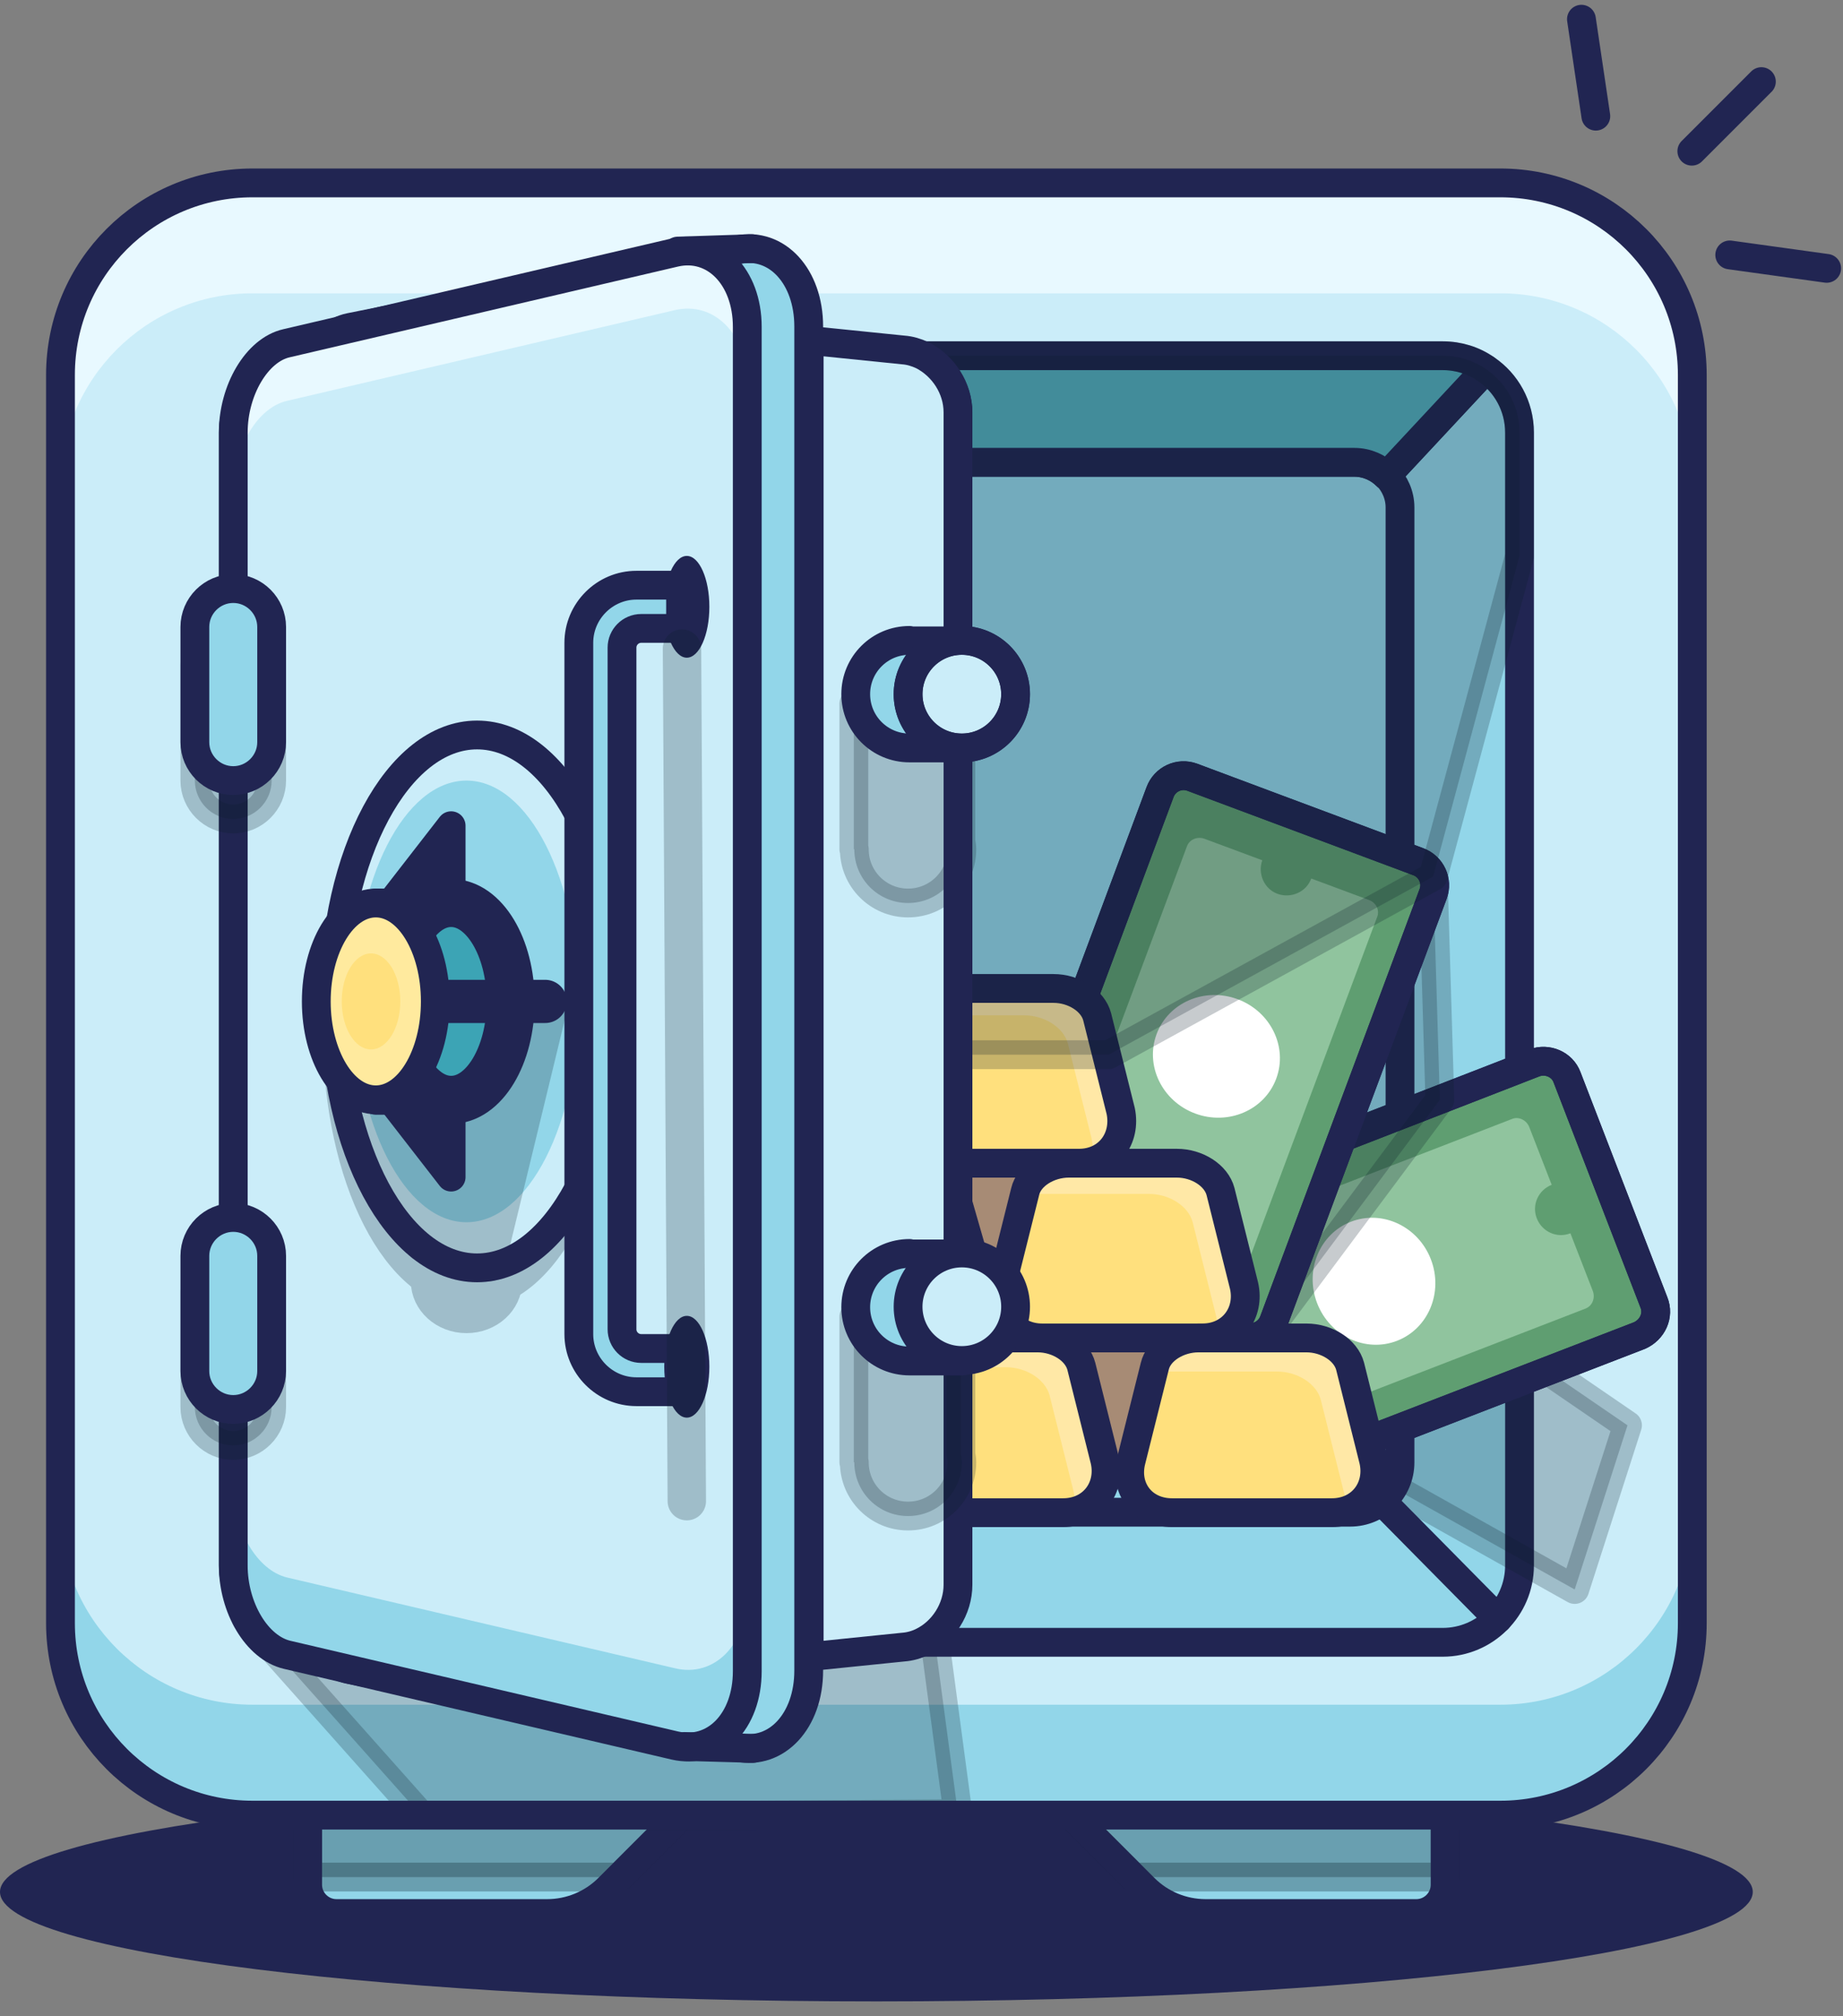 <svg width="96" height="105" viewBox="0 0 96 105" fill="none" xmlns="http://www.w3.org/2000/svg">
<rect x="0" y="0" width="96" height="105" fill="#808080" stroke="none"/>
<path d="M45.65 104.225C70.862 104.225 91.3 101.673 91.3 98.525C91.3 95.377 70.862 92.825 45.65 92.825C20.438 92.825 0 95.377 0 98.525C0 101.673 20.438 104.225 45.65 104.225Z" fill="#212552"/>
<path d="M35.525 94.5V92.65C35.525 91.825 34.85 91.15 34.025 91.15H17.525C16.7 91.15 16.025 91.825 16.025 92.65V98.15C16.025 98.975 16.7 99.65 17.525 99.65H28.5C29.7 99.65 30.85 99.175 31.7 98.325L35.525 94.5Z" fill="#92D6E9"/>
<path opacity="0.3" d="M34.025 91.15H17.525C16.7 91.15 16.025 91.825 16.025 92.65V97.75H32.275L35.525 94.5V92.65C35.525 91.825 34.85 91.15 34.025 91.15Z" fill="#0A1E2B" stroke="#0A1E2B" stroke-width="1.5" stroke-miterlimit="10" stroke-linecap="round" stroke-linejoin="round"/>
<path d="M55.775 94.5V92.65C55.775 91.825 56.45 91.15 57.275 91.15H73.775C74.6 91.15 75.275 91.825 75.275 92.65V98.15C75.275 98.975 74.6 99.65 73.775 99.65H62.8C61.6 99.65 60.45 99.175 59.6 98.325L55.775 94.5Z" fill="#92D6E9"/>
<path opacity="0.3" d="M73.775 91.15H57.275C56.45 91.15 55.775 91.825 55.775 92.65V94.5L59.025 97.75H75.275V92.65C75.275 91.825 74.6 91.15 73.775 91.15Z" fill="#0A1E2B" stroke="#0A1E2B" stroke-width="1.5" stroke-miterlimit="10" stroke-linecap="round" stroke-linejoin="round"/>
<path d="M35.525 94.5V92.65C35.525 91.825 34.85 91.15 34.025 91.15H17.525C16.7 91.15 16.025 91.825 16.025 92.65V98.15C16.025 98.975 16.7 99.65 17.525 99.65H28.5C29.7 99.65 30.85 99.175 31.7 98.325L35.525 94.5Z" stroke="#212552" stroke-width="1.5" stroke-miterlimit="10" stroke-linecap="round" stroke-linejoin="round"/>
<path d="M55.775 94.5V92.65C55.775 91.825 56.45 91.15 57.275 91.15H73.775C74.6 91.15 75.275 91.825 75.275 92.65V98.15C75.275 98.975 74.6 99.65 73.775 99.65H62.8C61.6 99.65 60.45 99.175 59.6 98.325L55.775 94.5Z" stroke="#212552" stroke-width="1.5" stroke-miterlimit="10" stroke-linecap="round" stroke-linejoin="round"/>
<path d="M78.15 94.525H13.15C7.625 94.525 3.15 90.05 3.15 84.525V19.525C3.15 14 7.625 9.525 13.15 9.525H78.15C83.675 9.525 88.15 14 88.15 19.525V84.525C88.15 90.05 83.675 94.525 78.15 94.525Z" fill="#CBEDF9"/>
<path d="M78.15 9.525H13.15C7.625 9.525 3.15 14 3.15 19.525V25.275C3.15 19.75 7.625 15.275 13.15 15.275H78.15C83.675 15.275 88.15 19.75 88.15 25.275V19.525C88.15 14 83.675 9.525 78.15 9.525Z" fill="#E8F9FF"/>
<path d="M78.15 88.775H13.15C7.625 88.775 3.15 84.3 3.15 78.775V84.525C3.15 90.05 7.625 94.525 13.15 94.525H78.15C83.675 94.525 88.15 90.05 88.15 84.525V78.775C88.15 84.3 83.675 88.775 78.15 88.775Z" fill="#92D6E9"/>
<path opacity="0.23" d="M12.824 84.3L21.924 94.525H38.924L49.899 94.45L47.724 78.175L12.824 84.3Z" fill="#0A1E2B" stroke="#0A1E2B" stroke-width="1.5" stroke-miterlimit="10" stroke-linecap="round" stroke-linejoin="round"/>
<path d="M16.15 85.525C13.95 85.525 12.15 83.725 12.15 81.525V22.525C12.15 20.325 13.95 18.525 16.15 18.525H75.15C77.35 18.525 79.15 20.325 79.15 22.525V81.525C79.15 83.725 77.35 85.525 75.15 85.525H16.15Z" fill="#92D6E9"/>
<path d="M79.15 22.525V81.525C79.15 83.725 77.35 85.525 75.15 85.525H16.15C13.95 85.525 12.15 83.725 12.15 81.525V22.525C12.15 20.325 13.95 18.525 16.15 18.525H48C49.125 19.05 49.9 20.225 49.9 21.5V24.075H70.55C71.2 24.075 71.8 24.35 72.225 24.775L77.4 19.225C78.45 19.925 79.15 21.15 79.15 22.525Z" stroke="#212552" stroke-width="1.5" stroke-miterlimit="10" stroke-linecap="round" stroke-linejoin="round"/>
<path opacity="0.23" d="M68.375 75.125L82.025 82.775L84.775 74.225L77.4 69.175L68.375 75.125Z" fill="#0A1E2B" stroke="#0A1E2B" stroke-width="1.5" stroke-miterlimit="10" stroke-linecap="round" stroke-linejoin="round"/>
<path d="M77.4 19.225L72.225 24.775C71.8 24.35 71.2 24.075 70.55 24.075H49.9V21.5C49.9 20.225 49.1 19.05 48 18.525H75.15C75.975 18.525 76.775 18.775 77.4 19.225Z" fill="#53ADBC"/>
<path d="M77.4 19.225L72.225 24.775C71.8 24.35 71.2 24.075 70.55 24.075H49.9V21.5C49.9 20.225 49.1 19.05 48 18.525H75.15C75.975 18.525 76.775 18.775 77.4 19.225Z" stroke="#212552" stroke-width="1.5" stroke-miterlimit="10" stroke-linecap="round" stroke-linejoin="round"/>
<path d="M72.225 24.75C72.65 25.175 72.925 25.775 72.925 26.425V76.15C72.925 77.6 71.75 78.75 70.325 78.75H49.9" stroke="#212552" stroke-width="1.5" stroke-miterlimit="10" stroke-linecap="round" stroke-linejoin="round"/>
<path d="M86.15 67.825L81.625 56.1C81.375 55.425 80.6 55.1 79.925 55.35L68.85 59.65L57.775 63.925C57.1 64.175 56.775 64.95 57.025 65.625L61.55 77.35C61.8 78.025 62.575 78.35 63.25 78.1L74.325 73.825L85.4 69.55C86.075 69.25 86.425 68.5 86.15 67.825Z" fill="#5F9E71" stroke="#212552" stroke-width="1.5" stroke-miterlimit="10" stroke-linecap="round" stroke-linejoin="round"/>
<path d="M86.15 67.825L81.625 56.1C81.375 55.425 80.6 55.1 79.925 55.35L68.85 59.65L57.775 63.925C57.1 64.175 56.775 64.95 57.025 65.625L61.55 77.35C61.8 78.025 62.575 78.35 63.25 78.1L74.325 73.825L85.4 69.55C86.075 69.25 86.425 68.5 86.15 67.825Z" stroke="#212552" stroke-width="1.5" stroke-miterlimit="10" stroke-linecap="round" stroke-linejoin="round"/>
<path d="M82.976 67.25L81.801 64.225C81.101 64.5 80.326 64.15 80.051 63.45C79.776 62.75 80.126 61.975 80.826 61.7L79.651 58.675C79.501 58.325 79.101 58.125 78.751 58.275L69.901 61.7L69.701 61.775L60.851 65.2C60.501 65.35 60.301 65.75 60.451 66.1L61.626 69.125C62.326 68.85 63.101 69.2 63.376 69.9C63.651 70.6 63.301 71.375 62.601 71.65L63.776 74.675C63.926 75.025 64.326 75.225 64.676 75.075L73.526 71.65L73.726 71.575L82.576 68.15C82.926 68.025 83.101 67.625 82.976 67.25Z" fill="#90C49E"/>
<path d="M72.769 69.824C74.405 69.192 75.194 67.291 74.532 65.578C73.87 63.865 72.007 62.989 70.371 63.622C68.736 64.254 67.947 66.155 68.609 67.868C69.271 69.581 71.134 70.457 72.769 69.824Z" fill="white"/>
<path opacity="0.23" d="M66.125 69.175L75 57.275L74.65 45.65L66.125 69.175Z" fill="#0A1E2B" stroke="#0A1E2B" stroke-width="1.5" stroke-miterlimit="10" stroke-linecap="round" stroke-linejoin="round"/>
<path d="M60.6 70.15H56.625L58.175 75.75L58.9 77.625L60.6 70.15Z" fill="#A78B75"/>
<path d="M55.376 78.775H47.05C45.501 78.775 44.55 77.5 44.925 76.05L46.151 71.15C46.35 70.3 47.376 69.675 48.425 69.675H54.05C55.1 69.675 56.1 70.3 56.325 71.15L57.55 76.05C57.876 77.475 56.925 78.775 55.376 78.775Z" fill="#FFE07D"/>
<path d="M57.525 76.05L56.3 71.15C56.1 70.3 55.075 69.675 54.025 69.675H48.4C47.35 69.675 46.35 70.3 46.125 71.15L46.1 71.275C46.325 71.225 46.55 71.2 46.775 71.2H52.4C53.45 71.2 54.45 71.825 54.675 72.675L55.9 77.575C56 77.975 56 78.375 55.9 78.725C57.125 78.475 57.825 77.325 57.525 76.05Z" fill="#FFE8A6"/>
<path d="M55.376 78.775H47.05C45.501 78.775 44.55 77.5 44.925 76.05L46.151 71.15C46.35 70.3 47.376 69.675 48.425 69.675H54.05C55.1 69.675 56.1 70.3 56.325 71.15L57.55 76.05C57.876 77.475 56.925 78.775 55.376 78.775Z" stroke="#212552" stroke-width="1.5" stroke-miterlimit="10" stroke-linecap="round" stroke-linejoin="round"/>
<path d="M49.001 69.675H40.675C39.126 69.675 38.175 68.4 38.55 66.95L39.776 62.05C39.975 61.2 41.001 60.575 42.05 60.575H47.651C48.7 60.575 49.7 61.2 49.925 62.05L51.151 66.95C51.501 68.375 50.55 69.675 49.001 69.675Z" fill="#FFE07D"/>
<path d="M49.001 69.675H40.675C39.126 69.675 38.175 68.4 38.55 66.95L39.776 62.05C39.975 61.2 41.001 60.575 42.05 60.575H47.651C48.7 60.575 49.7 61.2 49.925 62.05L51.151 66.95C51.501 68.375 50.55 69.675 49.001 69.675Z" stroke="#212552" stroke-width="1.5" stroke-miterlimit="10" stroke-linecap="round" stroke-linejoin="round"/>
<path d="M73.876 44.875L62.101 40.475C61.426 40.225 60.676 40.575 60.426 41.25L56.276 52.375L52.126 63.5C51.876 64.175 52.226 64.925 52.901 65.175L64.676 69.575C65.351 69.825 66.101 69.475 66.351 68.8L70.501 57.675L74.651 46.55C74.901 45.875 74.551 45.125 73.876 44.875Z" fill="#5F9E71" stroke="#212552" stroke-width="1.5" stroke-miterlimit="10" stroke-linecap="round" stroke-linejoin="round"/>
<path d="M71.326 46.875L68.301 45.75C68.051 46.45 67.251 46.8 66.551 46.55C65.851 46.3 65.501 45.5 65.751 44.8L62.726 43.675C62.351 43.55 61.951 43.725 61.826 44.075L58.501 52.975L58.426 53.175L55.101 62.075C54.976 62.45 55.151 62.85 55.501 62.975L58.526 64.1C58.776 63.4 59.576 63.05 60.276 63.3C60.976 63.55 61.326 64.35 61.076 65.05L64.101 66.175C64.476 66.3 64.876 66.125 65.001 65.775L68.326 56.875L68.401 56.675L71.726 47.775C71.876 47.425 71.701 47.025 71.326 46.875Z" fill="#90C49E"/>
<path d="M66.477 56.174C67.091 54.531 66.193 52.679 64.472 52.037C62.752 51.395 60.86 52.206 60.247 53.849C59.634 55.491 60.531 57.344 62.252 57.986C63.972 58.628 65.864 57.817 66.477 56.174Z" fill="white"/>
<path d="M73.876 44.875L62.101 40.475C61.426 40.225 60.676 40.575 60.426 41.25L56.276 52.375L52.126 63.5C51.876 64.175 52.226 64.925 52.901 65.175L64.676 69.575C65.351 69.825 66.101 69.475 66.351 68.8L70.501 57.675L74.651 46.55C74.901 45.875 74.551 45.125 73.876 44.875Z" stroke="#212552" stroke-width="1.5" stroke-miterlimit="10" stroke-linecap="round" stroke-linejoin="round"/>
<path d="M55.1 61.3L50.225 61.075L51.65 66.025L53.4 68.775L55.1 61.3Z" fill="#A78B75"/>
<path d="M62.626 69.675H54.3C52.751 69.675 51.8 68.4 52.175 66.95L53.401 62.05C53.6 61.2 54.626 60.575 55.675 60.575H61.3C62.35 60.575 63.35 61.2 63.575 62.05L64.8 66.95C65.126 68.375 64.175 69.675 62.626 69.675Z" fill="#FFE07D"/>
<path d="M64.751 66.95L63.526 62.05C63.326 61.2 62.301 60.575 61.251 60.575H55.651C54.601 60.575 53.601 61.2 53.376 62.05L53.301 62.35C53.601 62.25 53.901 62.175 54.226 62.175H59.851C60.901 62.175 61.901 62.8 62.126 63.65L63.351 68.55C63.426 68.9 63.451 69.225 63.401 69.55C64.476 69.2 65.051 68.125 64.751 66.95Z" fill="#FFE8A6"/>
<path d="M62.626 69.675H54.3C52.751 69.675 51.8 68.4 52.175 66.95L53.401 62.05C53.6 61.2 54.626 60.575 55.675 60.575H61.3C62.35 60.575 63.35 61.2 63.575 62.05L64.8 66.95C65.126 68.375 64.175 69.675 62.626 69.675Z" stroke="#212552" stroke-width="1.5" stroke-miterlimit="10" stroke-linecap="round" stroke-linejoin="round"/>
<path d="M56.2 60.575H47.875C46.325 60.575 45.375 59.3 45.75 57.85L46.975 52.95C47.175 52.1 48.2 51.475 49.25 51.475H54.875C55.925 51.475 56.925 52.1 57.15 52.95L58.375 57.85C58.675 59.275 57.75 60.575 56.2 60.575Z" fill="#FFE07D"/>
<path d="M58.326 57.85L57.101 52.95C56.901 52.1 55.876 51.475 54.826 51.475H49.201C48.151 51.475 47.151 52.1 46.926 52.95V53C47.176 52.925 47.451 52.875 47.726 52.875H53.351C54.401 52.875 55.401 53.5 55.626 54.35L56.851 59.25C56.951 59.675 56.951 60.1 56.826 60.475C58.001 60.175 58.626 59.075 58.326 57.85Z" fill="#FFE8A6"/>
<path d="M56.2 60.575H47.875C46.325 60.575 45.375 59.3 45.75 57.85L46.975 52.95C47.175 52.1 48.2 51.475 49.25 51.475H54.875C55.925 51.475 56.925 52.1 57.15 52.95L58.375 57.85C58.675 59.275 57.75 60.575 56.2 60.575Z" stroke="#212552" stroke-width="1.5" stroke-miterlimit="10" stroke-linecap="round" stroke-linejoin="round"/>
<path opacity="0.23" d="M75.15 18.525H34.6L35.775 54.925H57.75L74.65 45.65L79.15 28.95V22.525C79.15 20.3 77.35 18.525 75.15 18.525Z" fill="#0A1E2B" stroke="#0A1E2B" stroke-width="1.5" stroke-miterlimit="10" stroke-linecap="round" stroke-linejoin="round"/>
<path d="M69.376 78.775H61.05C59.501 78.775 58.55 77.5 58.925 76.05L60.151 71.15C60.35 70.3 61.376 69.675 62.425 69.675H68.05C69.1 69.675 70.1 70.3 70.326 71.15L71.55 76.05C71.876 77.475 70.925 78.775 69.376 78.775Z" fill="#FFE07D"/>
<path d="M71.5 76.05L70.275 71.15C70.075 70.3 69.05 69.675 68 69.675H62.4C61.35 69.675 60.35 70.3 60.125 71.15L60.025 71.575C60.3 71.475 60.6 71.425 60.9 71.425H66.525C67.575 71.425 68.575 72.05 68.8 72.9L70.025 77.8C70.1 78.1 70.125 78.4 70.075 78.675C71.2 78.35 71.8 77.25 71.5 76.05Z" fill="#FFE8A6"/>
<path d="M69.376 78.775H61.05C59.501 78.775 58.55 77.5 58.925 76.05L60.151 71.15C60.35 70.3 61.376 69.675 62.425 69.675H68.05C69.1 69.675 70.1 70.3 70.326 71.15L71.55 76.05C71.876 77.475 70.925 78.775 69.376 78.775Z" stroke="#212552" stroke-width="1.5" stroke-miterlimit="10" stroke-linecap="round" stroke-linejoin="round"/>
<path d="M15.375 82.275V21.725C15.375 19.45 16.65 17.375 18.225 17.05L38.45 13C40.475 12.6 42.125 14.4 42.125 17V87C42.125 89.625 40.45 91.4 38.45 91L18.225 86.95C16.65 86.65 15.375 84.55 15.375 82.275Z" fill="#92D6E9"/>
<path d="M15.375 82.275V21.725C15.375 19.45 16.65 17.375 18.225 17.05L38.45 13C40.475 12.6 42.125 14.4 42.125 17V87C42.125 89.625 40.45 91.4 38.45 91L18.225 86.95C16.65 86.65 15.375 84.55 15.375 82.275Z" stroke="#212552" stroke-width="1.5" stroke-miterlimit="10" stroke-linecap="round" stroke-linejoin="round"/>
<path d="M12.15 81.525V22.525C12.15 20.325 13.375 18.225 14.925 17.875L35.15 13.15C37.2 12.675 38.925 14.4 38.925 17.025V87.025C38.925 89.65 37.225 91.375 35.15 90.9L14.95 86.175C13.375 85.8 12.15 83.725 12.15 81.525Z" fill="#CBEDF9"/>
<path d="M35.151 86.875L14.951 82.15C13.401 81.775 12.176 79.7 12.176 77.5V81.5C12.176 83.7 13.401 85.8 14.951 86.15L35.151 90.875C37.201 91.35 38.926 89.625 38.926 87V83C38.926 85.65 37.201 87.375 35.151 86.875Z" fill="#92D6E9"/>
<path d="M35.151 13.15L14.951 17.875C13.401 18.25 12.176 20.325 12.176 22.525V25.525C12.176 23.325 13.401 21.225 14.951 20.875L35.151 16.15C37.201 15.675 38.926 17.4 38.926 20.025V17.025C38.926 14.4 37.201 12.675 35.151 13.15Z" fill="#E8F9FF"/>
<path d="M35.775 34.25C36.423 34.25 36.95 33.063 36.95 31.6C36.95 30.136 36.423 28.95 35.775 28.95C35.126 28.95 34.6 30.136 34.6 31.6C34.6 33.063 35.126 34.25 35.775 34.25Z" fill="#212552"/>
<path d="M12.15 81.525V22.525C12.15 20.325 13.375 18.225 14.925 17.875L35.15 13.15C37.2 12.675 38.925 14.4 38.925 17.025V87.025C38.925 89.65 37.225 91.375 35.15 90.9L14.95 86.175C13.375 85.8 12.15 83.725 12.15 81.525Z" stroke="#212552" stroke-width="1.5" stroke-miterlimit="10" stroke-linecap="round" stroke-linejoin="round"/>
<path d="M24.549 67.45C28.401 67.45 31.524 61.339 31.524 53.8C31.524 46.261 28.401 40.15 24.549 40.15C20.697 40.15 17.574 46.261 17.574 53.8C17.574 61.339 20.697 67.45 24.549 67.45Z" fill="#9FBDCA" stroke="#9FBDCA" stroke-width="1.5" stroke-miterlimit="10" stroke-linecap="round" stroke-linejoin="round"/>
<path d="M24.3 68.675C25.488 68.675 26.45 67.802 26.45 66.725C26.45 65.648 25.488 64.775 24.3 64.775C23.113 64.775 22.15 65.648 22.15 66.725C22.15 67.802 23.113 68.675 24.3 68.675Z" fill="#9FBDCA" stroke="#9FBDCA" stroke-width="1.5" stroke-miterlimit="10" stroke-linecap="round" stroke-linejoin="round"/>
<path d="M24.85 66.025C28.965 66.025 32.3 59.813 32.3 52.15C32.3 44.487 28.965 38.275 24.85 38.275C20.736 38.275 17.4 44.487 17.4 52.15C17.4 59.813 20.736 66.025 24.85 66.025Z" fill="#CBEDF9"/>
<path d="M24.299 63.65C27.53 63.65 30.149 58.501 30.149 52.15C30.149 45.799 27.53 40.65 24.299 40.65C21.068 40.65 18.449 45.799 18.449 52.15C18.449 58.501 21.068 63.65 24.299 63.65Z" fill="#92D6E9"/>
<g opacity="0.23">
<path d="M17.825 52.15L28.775 52.575L25.525 65.975L21.925 64.925L17.4 52.15" fill="#0A1E2B"/>
<path d="M17.825 52.15L28.775 52.575L25.525 65.975L21.925 64.925L17.4 52.15" stroke="#0A1E2B" stroke-width="1.5" stroke-miterlimit="10" stroke-linecap="round" stroke-linejoin="round"/>
</g>
<path d="M24.85 66.025C28.965 66.025 32.3 59.813 32.3 52.15C32.3 44.487 28.965 38.275 24.85 38.275C20.736 38.275 17.4 44.487 17.4 52.15C17.4 59.813 20.736 66.025 24.85 66.025Z" stroke="#212552" stroke-width="1.5" stroke-miterlimit="10" stroke-linecap="round" stroke-linejoin="round"/>
<path opacity="0.23" d="M12.15 42.65C11.05 42.65 10.15 41.75 10.15 40.65V34.65C10.15 33.55 11.05 32.65 12.15 32.65C13.25 32.65 14.15 33.55 14.15 34.65V40.65C14.15 41.75 13.25 42.65 12.15 42.65Z" fill="#0A1E2B" stroke="#0A1E2B" stroke-width="1.5" stroke-miterlimit="10" stroke-linecap="round" stroke-linejoin="round"/>
<path opacity="0.23" d="M12.15 75.275C11.05 75.275 10.15 74.375 10.15 73.275V67.275C10.15 66.175 11.05 65.275 12.15 65.275C13.25 65.275 14.15 66.175 14.15 67.275V73.275C14.15 74.375 13.25 75.275 12.15 75.275Z" fill="#0A1E2B" stroke="#0A1E2B" stroke-width="1.5" stroke-miterlimit="10" stroke-linecap="round" stroke-linejoin="round"/>
<path d="M12.15 40.65C11.05 40.65 10.15 39.75 10.15 38.65V32.65C10.15 31.55 11.05 30.65 12.15 30.65C13.25 30.65 14.15 31.55 14.15 32.65V38.65C14.15 39.75 13.25 40.65 12.15 40.65Z" fill="#92D6E9"/>
<path d="M12.15 73.4C11.05 73.4 10.15 72.5 10.15 71.4V65.4C10.15 64.3 11.05 63.4 12.15 63.4C13.25 63.4 14.15 64.3 14.15 65.4V71.4C14.15 72.5 13.25 73.4 12.15 73.4Z" fill="#92D6E9"/>
<path d="M12.15 40.65C11.05 40.65 10.15 39.75 10.15 38.65V32.65C10.15 31.55 11.05 30.65 12.15 30.65C13.25 30.65 14.15 31.55 14.15 32.65V38.65C14.15 39.75 13.25 40.65 12.15 40.65Z" stroke="#212552" stroke-width="1.5" stroke-miterlimit="10" stroke-linecap="round" stroke-linejoin="round"/>
<path d="M12.15 73.4C11.05 73.4 10.15 72.5 10.15 71.4V65.4C10.15 64.3 11.05 63.4 12.15 63.4C13.25 63.4 14.15 64.3 14.15 65.4V71.4C14.15 72.5 13.25 73.4 12.15 73.4Z" stroke="#212552" stroke-width="1.5" stroke-miterlimit="10" stroke-linecap="round" stroke-linejoin="round"/>
<path d="M95.15 13.975L90.1 13.275" stroke="#212552" stroke-width="1.5" stroke-miterlimit="10" stroke-linecap="round" stroke-linejoin="round"/>
<path d="M83.125 6.05L82.375 1" stroke="#212552" stroke-width="1.5" stroke-miterlimit="10" stroke-linecap="round" stroke-linejoin="round"/>
<path d="M88.125 7.874L91.749 4.25" stroke="#212552" stroke-width="1.5" stroke-miterlimit="10" stroke-linecap="round" stroke-linejoin="round"/>
<path d="M23.499 47.025H19.574V57.3H23.499C25.224 57.3 26.599 55 26.599 52.175C26.599 49.35 25.199 47.025 23.499 47.025Z" fill="#3CA4B5"/>
<path d="M23.499 47.025H19.574V57.3H23.499C25.224 57.3 26.599 55 26.599 52.175C26.599 49.35 25.199 47.025 23.499 47.025Z" stroke="#212552" stroke-width="1.5" stroke-miterlimit="10" stroke-linecap="round" stroke-linejoin="round"/>
<path d="M23.5 57.275C25.212 57.275 26.6 54.98 26.6 52.15C26.6 49.32 25.212 47.025 23.5 47.025C21.788 47.025 20.4 49.32 20.4 52.15C20.4 54.98 21.788 57.275 23.5 57.275Z" stroke="#212552" stroke-width="2.5" stroke-miterlimit="10" stroke-linecap="round" stroke-linejoin="round"/>
<path d="M28.4 52.15H23.275" stroke="#212552" stroke-width="2.25" stroke-miterlimit="10" stroke-linecap="round" stroke-linejoin="round"/>
<path d="M20.375 47.024H23.499V43L20.375 47.024Z" stroke="#212552" stroke-width="1.5" stroke-miterlimit="10" stroke-linecap="round" stroke-linejoin="round"/>
<path d="M20.375 47.024H23.499V43L20.375 47.024Z" fill="#212552"/>
<path d="M20.375 57.275H23.499V61.299L20.375 57.275Z" fill="#212552"/>
<path d="M20.375 57.275H23.499V61.299L20.375 57.275Z" stroke="#212552" stroke-width="1.5" stroke-miterlimit="10" stroke-linecap="round" stroke-linejoin="round"/>
<path d="M19.575 57.275C21.287 57.275 22.675 54.98 22.675 52.15C22.675 49.32 21.287 47.025 19.575 47.025C17.863 47.025 16.475 49.32 16.475 52.15C16.475 54.98 17.863 57.275 19.575 57.275Z" fill="#FFEA9E"/>
<path d="M19.326 54.65C20.168 54.65 20.851 53.531 20.851 52.15C20.851 50.769 20.168 49.65 19.326 49.65C18.483 49.65 17.801 50.769 17.801 52.15C17.801 53.531 18.483 54.65 19.326 54.65Z" fill="#FFE07D"/>
<path d="M19.575 57.275C21.287 57.275 22.675 54.98 22.675 52.15C22.675 49.32 21.287 47.025 19.575 47.025C17.863 47.025 16.475 49.32 16.475 52.15C16.475 54.98 17.863 57.275 19.575 57.275Z" stroke="#212552" stroke-width="1.5" stroke-miterlimit="10" stroke-linecap="round" stroke-linejoin="round"/>
<path d="M46.975 85.8L41.9 86.3V17.725L46.975 18.225C48.6 18.375 49.9 19.85 49.9 21.475V82.525C49.9 84.175 48.6 85.65 46.975 85.8Z" fill="#CBEDF9"/>
<path opacity="0.23" d="M50.05 43.8V36.65H44.475V44.225H44.5C44.5 45.775 45.75 47.025 47.3 47.025C48.85 47.025 50.1 45.775 50.1 44.225C50.1 44.075 50.075 43.95 50.05 43.8Z" fill="#0A1E2B" stroke="#0A1E2B" stroke-width="1.5" stroke-miterlimit="10" stroke-linecap="round" stroke-linejoin="round"/>
<path d="M49.9 21.475V82.525C49.9 83.8 49.125 84.975 48.05 85.5C47.75 85.65 47.4 85.75 47.05 85.775L42.15 86.275V17.725L47.05 18.225C47.4 18.25 47.725 18.35 48.05 18.5C49.125 19.05 49.9 20.2 49.9 21.475Z" stroke="#212552" stroke-width="1.5" stroke-miterlimit="10" stroke-linecap="round" stroke-linejoin="round"/>
<path d="M71.975 78.175L78.025 84.3" stroke="#212552" stroke-width="1.5" stroke-miterlimit="10" stroke-linecap="round" stroke-linejoin="round"/>
<path d="M47.374 33.35C45.824 33.35 44.574 34.6 44.574 36.15C44.574 37.7 45.824 38.95 47.374 38.95H50.099V33.375H47.374V33.35Z" fill="#92D6E9"/>
<path d="M47.374 33.35C45.824 33.35 44.574 34.6 44.574 36.15C44.574 37.7 45.824 38.95 47.374 38.95H50.099V33.375H47.374V33.35Z" stroke="#212552" stroke-width="1.5" stroke-miterlimit="10" stroke-linecap="round" stroke-linejoin="round"/>
<path d="M50.101 38.95C51.647 38.95 52.901 37.696 52.901 36.15C52.901 34.604 51.647 33.35 50.101 33.35C48.554 33.35 47.301 34.604 47.301 36.15C47.301 37.696 48.554 38.95 50.101 38.95Z" fill="#CBEDF9"/>
<path d="M50.101 38.95C51.647 38.95 52.901 37.696 52.901 36.15C52.901 34.604 51.647 33.35 50.101 33.35C48.554 33.35 47.301 34.604 47.301 36.15C47.301 37.696 48.554 38.95 50.101 38.95Z" stroke="#212552" stroke-width="1.5" stroke-miterlimit="10" stroke-linecap="round" stroke-linejoin="round"/>
<path d="M50.101 38.95C51.647 38.95 52.901 37.696 52.901 36.15C52.901 34.604 51.647 33.35 50.101 33.35C48.554 33.35 47.301 34.604 47.301 36.15C47.301 37.696 48.554 38.95 50.101 38.95Z" stroke="#212552" stroke-width="1.5" stroke-miterlimit="10" stroke-linecap="round" stroke-linejoin="round"/>
<path opacity="0.23" d="M50.05 75.725V68.575H44.475V76.15H44.5C44.5 77.7 45.75 78.95 47.3 78.95C48.85 78.95 50.1 77.7 50.1 76.15C50.1 76 50.075 75.85 50.05 75.725Z" fill="#0A1E2B" stroke="#0A1E2B" stroke-width="1.5" stroke-miterlimit="10" stroke-linecap="round" stroke-linejoin="round"/>
<path d="M47.374 65.275C45.824 65.275 44.574 66.525 44.574 68.075C44.574 69.625 45.824 70.875 47.374 70.875H50.099V65.3H47.374V65.275Z" fill="#92D6E9"/>
<path d="M47.374 65.275C45.824 65.275 44.574 66.525 44.574 68.075C44.574 69.625 45.824 70.875 47.374 70.875H50.099V65.3H47.374V65.275Z" stroke="#212552" stroke-width="1.5" stroke-miterlimit="10" stroke-linecap="round" stroke-linejoin="round"/>
<path d="M50.101 70.85C51.647 70.85 52.901 69.596 52.901 68.05C52.901 66.504 51.647 65.25 50.101 65.25C48.554 65.25 47.301 66.504 47.301 68.05C47.301 69.596 48.554 70.85 50.101 70.85Z" fill="#CBEDF9"/>
<path d="M50.101 70.85C51.647 70.85 52.901 69.596 52.901 68.05C52.901 66.504 51.647 65.25 50.101 65.25C48.554 65.25 47.301 66.504 47.301 68.05C47.301 69.596 48.554 70.85 50.101 70.85Z" stroke="#212552" stroke-width="1.5" stroke-miterlimit="10" stroke-linecap="round" stroke-linejoin="round"/>
<path d="M33.4 70.225C32.85 70.225 32.4 69.775 32.4 69.225V33.725C32.4 33.175 32.85 32.725 33.4 32.725H35.45V30.475H33.15C31.5 30.475 30.15 31.825 30.15 33.475V69.475C30.15 71.125 31.5 72.475 33.15 72.475H35.45V70.225H33.4Z" fill="#92D6E9"/>
<path d="M35.775 73.825C36.423 73.825 36.95 72.638 36.95 71.175C36.95 69.711 36.423 68.525 35.775 68.525C35.126 68.525 34.6 69.711 34.6 71.175C34.6 72.638 35.126 73.825 35.775 73.825Z" fill="#212552"/>
<path d="M33.4 70.225C32.85 70.225 32.4 69.775 32.4 69.225V33.725C32.4 33.175 32.85 32.725 33.4 32.725H35.45V30.475H33.15C31.5 30.475 30.15 31.825 30.15 33.475V69.475C30.15 71.125 31.5 72.475 33.15 72.475H35.45V70.225H33.4Z" stroke="#212552" stroke-width="1.5" stroke-miterlimit="10" stroke-linecap="round" stroke-linejoin="round"/>
<path d="M78.15 94.525H13.15C7.625 94.525 3.15 90.05 3.15 84.525V19.525C3.15 14 7.625 9.525 13.15 9.525H78.15C83.675 9.525 88.15 14 88.15 19.525V84.525C88.15 90.05 83.675 94.525 78.15 94.525Z" stroke="#212552" stroke-width="1.5" stroke-miterlimit="10" stroke-linecap="round" stroke-linejoin="round"/>
<path opacity="0.23" d="M35.525 33.775L35.775 78.175" stroke="#0A1E2B" stroke-width="2" stroke-miterlimit="10" stroke-linecap="round" stroke-linejoin="round"/>
<path d="M35.301 13.075L39.175 12.95" stroke="#212552" stroke-width="1.5" stroke-miterlimit="10" stroke-linecap="round" stroke-linejoin="round"/>
<path d="M35.65 90.95L39.224 91.05" stroke="#212552" stroke-width="1.5" stroke-miterlimit="10" stroke-linecap="round" stroke-linejoin="round"/>
</svg>
